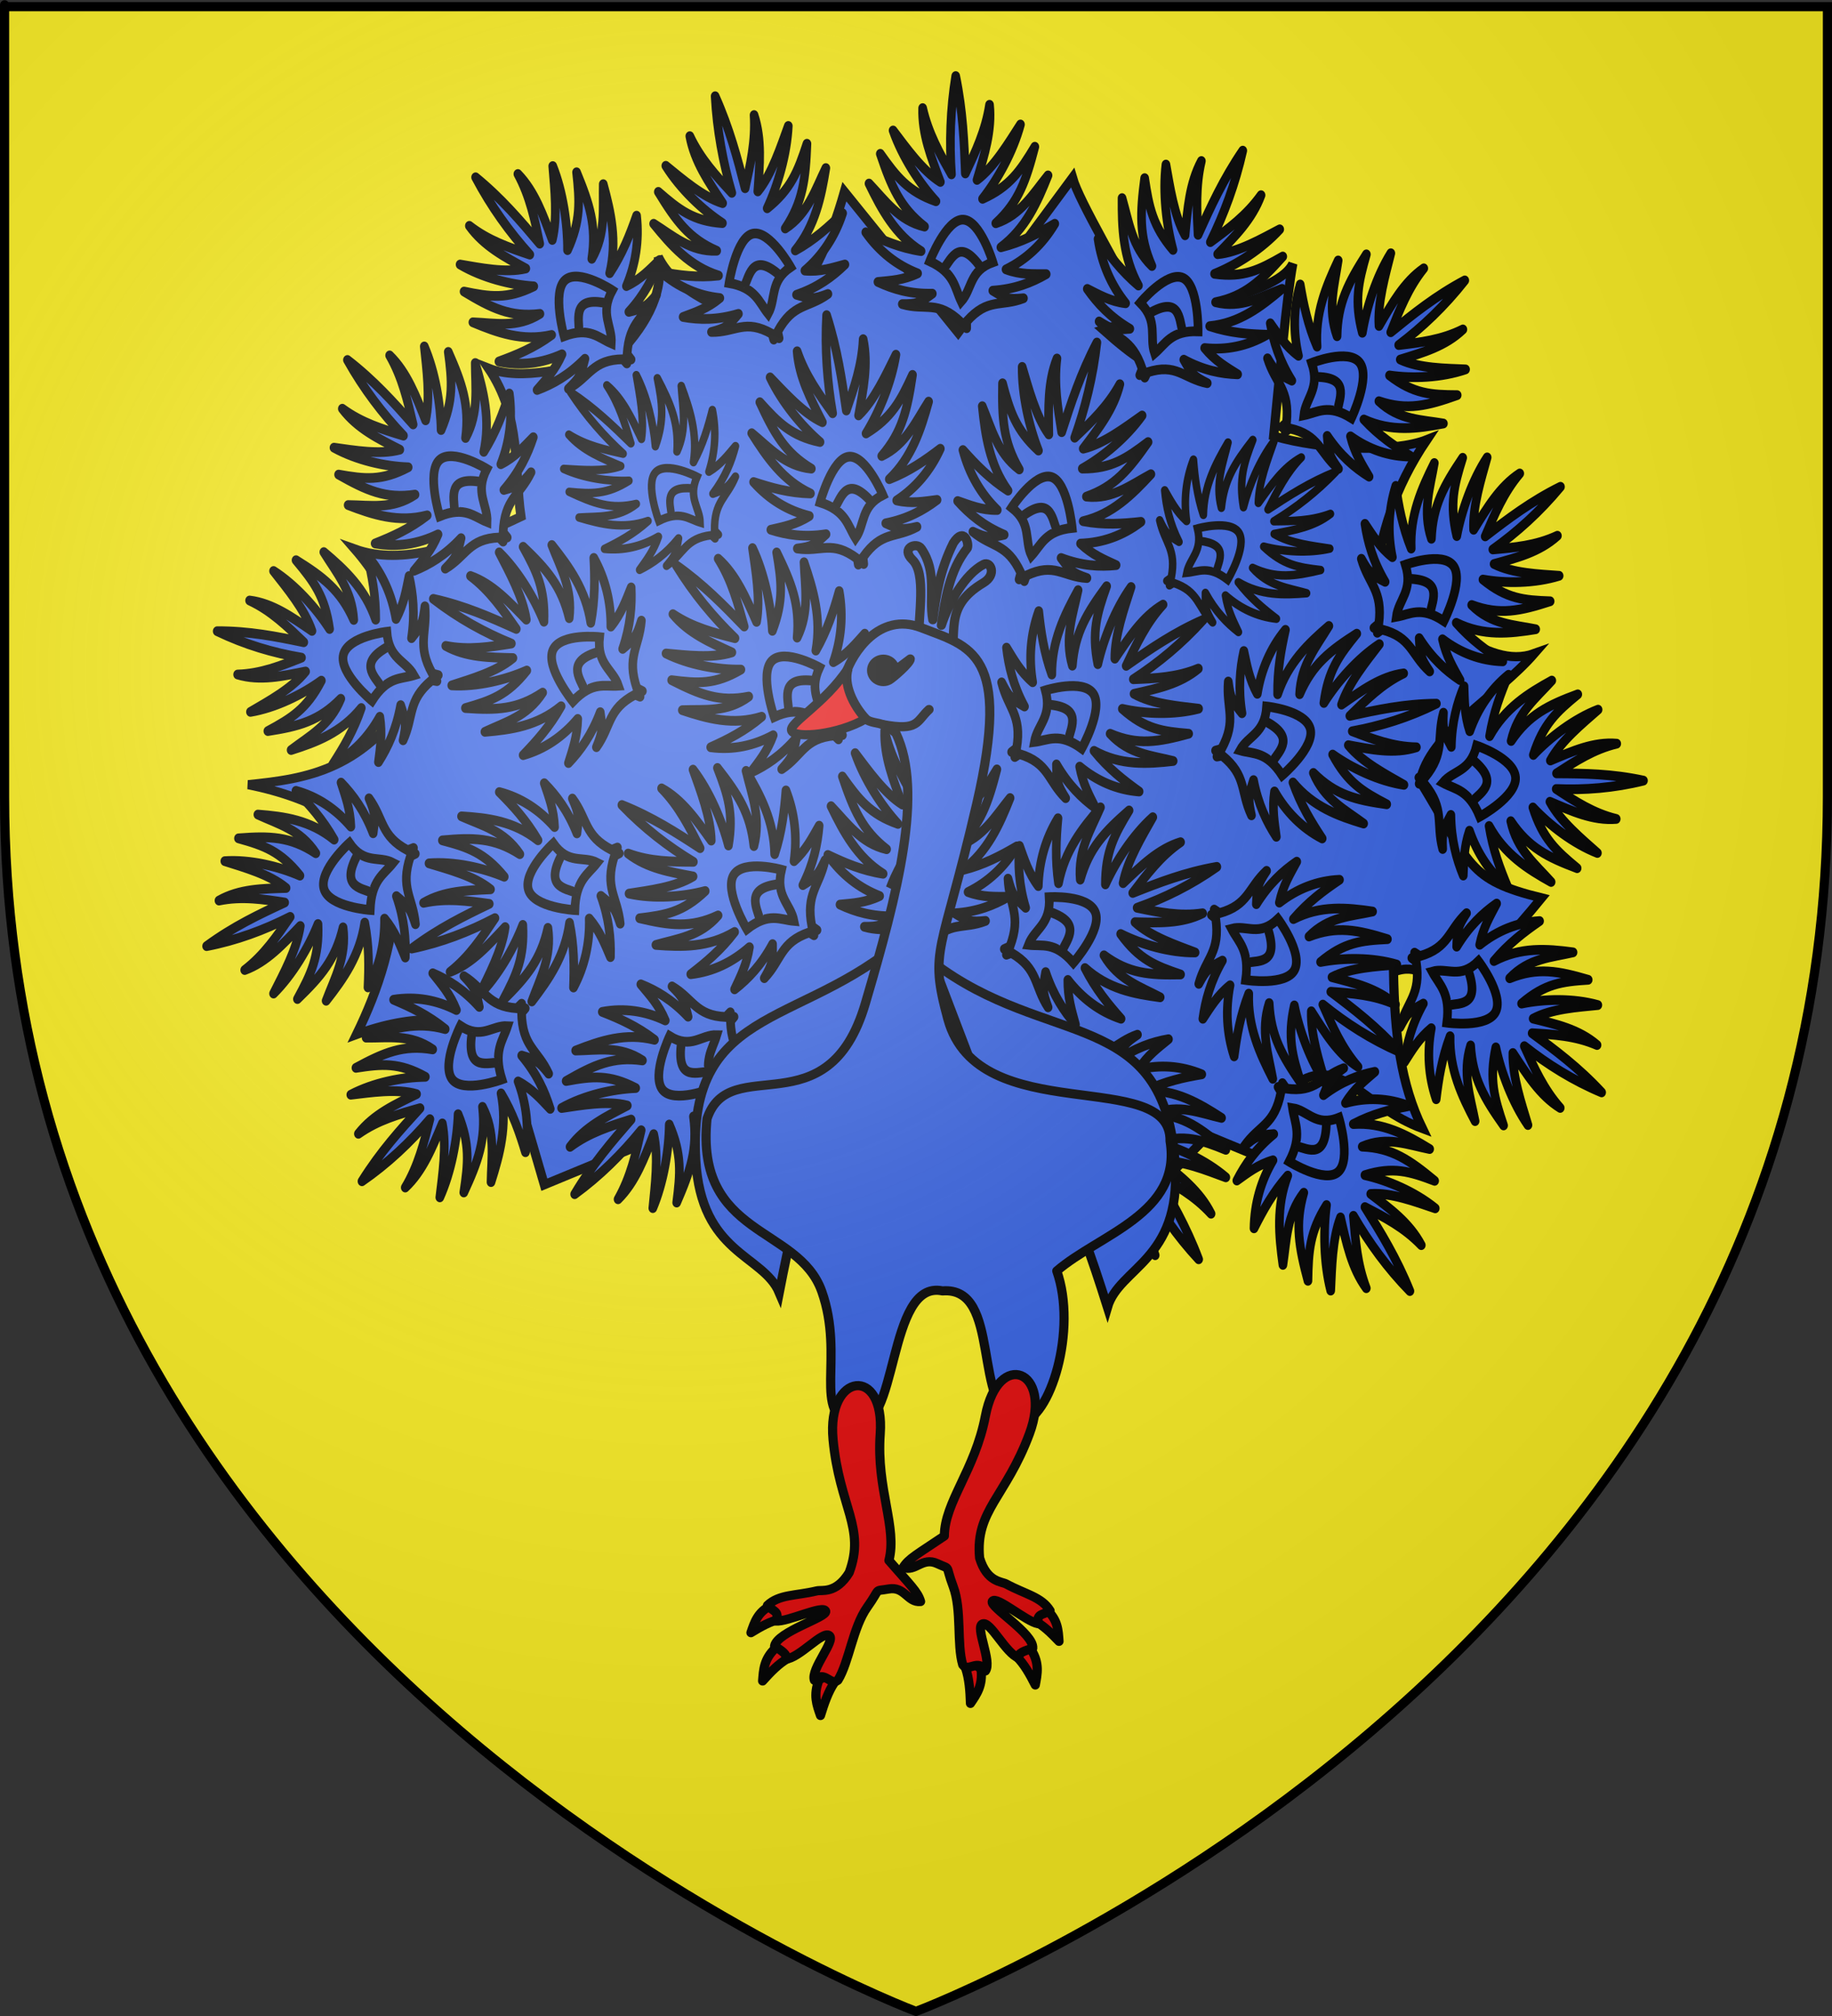 <?xml version="1.0" encoding="UTF-8" standalone="no"?>
<svg
   xmlns:dc="http://purl.org/dc/elements/1.1/"
   xmlns:cc="http://creativecommons.org/ns#"
   xmlns:rdf="http://www.w3.org/1999/02/22-rdf-syntax-ns#"
   xmlns:svg="http://www.w3.org/2000/svg"
   xmlns="http://www.w3.org/2000/svg"
   xmlns:xlink="http://www.w3.org/1999/xlink"
   xmlns:sodipodi="http://sodipodi.sourceforge.net/DTD/sodipodi-0.dtd"
   xmlns:inkscape="http://www.inkscape.org/namespaces/inkscape"
   inkscape:output_extension="org.inkscape.output.svg.inkscape"
   inkscape:export-ydpi="144"
   inkscape:export-xdpi="144"
   inkscape:export-filename="/Users/olivier/Desktop/Blason Rouge/Blason_Vide_3D.png"
   sodipodi:docname="Blason_ville_fr_Paray-le-Monial_(Saône-et-Loire).svg"
   inkscape:version="0.46"
   sodipodi:version="0.32"
   id="svg2"
   version="1.0"
   width="600"
   height="660">
  <rect width="100%" height="100%" fill="#333333" stroke="none"/>
  <sodipodi:namedview
     inkscape:window-height="1275"
     inkscape:window-width="1642"
     inkscape:pageshadow="2"
     inkscape:pageopacity="0.0"
     guidetolerance="10.0"
     gridtolerance="10.0"
     objecttolerance="10.0"
     borderopacity="1.0"
     bordercolor="#666666"
     pagecolor="#ffffff"
     id="base"
     showgrid="false"
     height="660px"
     inkscape:zoom="0.80454545"
     inkscape:cx="117.28813"
     inkscape:cy="302.12417"
     inkscape:window-x="2692"
     inkscape:window-y="132"
     inkscape:current-layer="layer4"
     inkscape:window-maximized="0" />
  <desc
     id="desc4">Flag of Canton of Valais (Wallis)</desc>
  <defs
     id="defs6">
    <linearGradient
       id="linearGradient2893">
      <stop
         style="stop-color:white;stop-opacity:0.314;"
         offset="0"
         id="stop2895" />
      <stop
         id="stop2897"
         offset="0.19"
         style="stop-color:white;stop-opacity:0.251;" />
      <stop
         style="stop-color:#6b6b6b;stop-opacity:0.125;"
         offset="0.6"
         id="stop2901" />
      <stop
         style="stop-color:black;stop-opacity:0.125;"
         offset="1"
         id="stop2899" />
    </linearGradient>
    <radialGradient
       inkscape:collect="always"
       xlink:href="#linearGradient2893"
       id="radialGradient3163"
       gradientUnits="userSpaceOnUse"
       gradientTransform="matrix(1.353,0,0,1.349,-77.629,-85.747)"
       cx="221.445"
       cy="226.331"
       fx="221.445"
       fy="226.331"
       r="300" />
  </defs>
  <g
     inkscape:groupmode="layer"
     id="layer3"
     inkscape:label="Fond écu"
     style="display:inline">
    <path
       id="path2855"
       style="fill:#fcef22;fill-opacity:1;fill-rule:evenodd;stroke:none;stroke-width:1px;stroke-linecap:butt;stroke-linejoin:miter;stroke-opacity:1;display:inline"
       d="M 300,658.5 C 300,658.5 598.5,546.18 598.5,260.728 C 598.5,-24.723 598.5,2.176 598.5,2.176 L 1.5,2.176 L 1.5,260.728 C 1.5,546.18 300,658.5 300,658.5 z"
       sodipodi:nodetypes="cccccc" />
  </g>
  <g
     inkscape:groupmode="layer"
     id="layer4"
     inkscape:label="Meubles">
    <g
       id="g4841"
       transform="translate(481.017,321.921)">
      <path
         d="M -204.46,-259.161 C -209.061,-243.084 -215.498,-227.644 -228.163,-214.587 C -244.46,-220.167 -259.811,-226.323 -265.452,-237.889 C -263.417,-227.253 -268.316,-216.616 -278.46,-205.981 C -294.531,-201.274 -310.266,-197.104 -321.024,-201.353 C -310.12,-185.178 -312.728,-168.976 -310.401,-152.801 C -330.109,-143.396 -349.127,-136.518 -364.817,-142.164 C -352.493,-127.999 -347.652,-112.615 -344.727,-96.941 C -361.327,-69.672 -380.472,-66.996 -399.721,-65.033 C -377.751,-60.631 -361.022,-51.07 -351.231,-34.505 C -351.583,-13.86 -357.168,2.121 -364.239,16.727 C -345.65,9.841 -330.08,10.576 -316.905,17.376 L -302.741,65.928 L -262.489,49.284 L -228.163,84.521 L -119.765,85.09 L -85.438,49.853 L -45.259,66.497 L -54.377,31.634 C -41.202,24.834 -33.755,40.641 -15.166,47.526 C -22.236,32.92 -24.268,16.94 -24.62,-3.705 C -8.229,-10.003 -14.413,18.927 23.87,-27.959 C -0.456,-33.915 0.707,-38.872 -15.893,-66.141 C -12.968,-81.815 9.134,-93.777 21.459,-107.942 C 5.769,-102.296 -11.218,-121.723 -30.926,-131.127 C -28.6,-147.302 -24.607,-161.793 -13.703,-177.968 C -24.462,-173.72 -47.811,-174.468 -63.883,-179.174 C -62.35,-194.373 -59.634,-224.974 -57.598,-235.609 C -63.239,-224.043 -103.467,-219.598 -119.765,-214.019 C -75.685,-174.73 -125.159,-247.649 -129.76,-263.726 L -167.219,-213.042 L -204.46,-259.161 z"
         style="fill:#3460e2;fill-opacity:1;fill-rule:evenodd;stroke:#000000;stroke-width:3;stroke-linecap:butt;stroke-linejoin:miter;stroke-miterlimit:4;stroke-dasharray:none;stroke-opacity:1"
         id="path3281" />
      <use
         transform="matrix(1.745,1.704,-1.517,1.961,-339.23,-1541.034)"
         id="use3228"
         x="0"
         y="0"
         width="744.094"
         height="1052.362"
         xlink:href="#g3217"
         style="fill:#3460e2;fill-opacity:1;stroke:#000000;stroke-width:1.224;stroke-miterlimit:4;stroke-dasharray:none;stroke-opacity:1" />
      <g
         transform="matrix(2.312,0,0,2.598,-1180.834,-1076.577)"
         id="g3400"
         style="fill:#3460e2;fill-opacity:1;stroke:#000000;stroke-width:1.224;stroke-miterlimit:4;stroke-dasharray:none;stroke-opacity:1">
        <use
           transform="matrix(-4.0243435e-2,-0.999,0.999,-4.0243435e-2,86.484,823.242)"
           id="use3246"
           x="0"
           y="0"
           width="744.094"
           height="1052.362"
           xlink:href="#g3217"
           style="fill:#3460e2;fill-opacity:1;stroke:#000000;stroke-width:1.224;stroke-miterlimit:4;stroke-dasharray:none;stroke-opacity:1" />
        <g
           transform="translate(-4.605,-5.629)"
           style="fill:#3460e2;fill-opacity:1;stroke:#000000;stroke-width:1.224;stroke-miterlimit:4;stroke-dasharray:none;stroke-opacity:1"
           id="g3217">
          <path
             d="M 385.594,317.031 C 385.843,319.866 386.305,323.509 385.531,326.344 C 384.271,323.307 383.076,320.24 380.656,318.031 C 382.375,320.861 383.048,323.837 383.75,326.812 C 381.065,323.966 378.355,321.125 374.668,318.445 C 376.864,322.146 379.466,325.339 382.344,328.188 C 379.416,327.306 376.503,326.45 373.781,324.562 C 375.839,327.112 378.827,328.495 381.781,329.938 C 378.905,330.538 375.283,329.858 372.469,329.438 C 375.631,331.094 379.655,332.01 382.906,332.188 C 379.12,333.848 376.676,333.519 373.031,332.844 C 376.883,334.917 379.606,336.11 383.781,335.656 C 380.529,337.476 377.416,336.825 374.281,336.719 C 377.767,338.019 381.318,339.158 385.438,338.312 C 382.921,339.952 380.434,340.857 377.969,341.656 C 381.069,342.234 384.043,341.895 386.906,340.75 C 385.932,342.729 384.637,343.946 383.375,345.25 C 385.595,344.516 387.854,343.402 390.156,341.312 C 389.564,343.403 389.383,343.745 387.812,345.094 C 390.87,343.563 391.239,341.406 395.562,341.375 L 396.094,341.906 C 396.093,341.715 396.089,341.553 396.094,341.375 C 396.286,341.381 396.481,341.393 396.688,341.406 L 396.125,340.75 C 396.436,336.499 398.577,336.226 400.281,333.281 C 398.839,334.767 398.498,334.942 396.375,335.406 C 398.6,333.235 399.852,331.046 400.719,328.875 C 399.34,330.055 398.066,331.304 396.031,332.156 C 397.348,329.368 397.858,326.41 397.469,323.281 C 396.521,325.693 395.446,328.119 393.656,330.531 C 394.75,326.47 393.837,322.87 392.75,319.312 C 392.666,322.448 393.138,325.583 391.125,328.719 C 391.831,324.579 390.805,321.783 388.969,317.812 C 389.422,321.491 389.575,323.946 387.688,327.625 C 387.708,324.369 387.055,320.288 385.594,317.031 z"
             style="fill:#3460e2;fill-opacity:1;fill-rule:evenodd;stroke:#000000;stroke-width:1.224;stroke-linecap:round;stroke-linejoin:round;stroke-miterlimit:4;stroke-dasharray:none;stroke-opacity:1"
             id="path2239" />
          <path
             d="M 387.358,331.391 C 385.458,332.884 387.199,338.467 387.199,338.467 C 390.805,337.268 392.037,338.66 393.892,339.371 C 394.045,337.148 392.209,335.671 394.029,332.689 C 394.029,332.689 389.257,329.899 387.358,331.391 z"
             style="fill:#3460e2;fill-opacity:1;fill-rule:evenodd;stroke:#000000;stroke-width:1.224;stroke-linecap:butt;stroke-linejoin:miter;stroke-miterlimit:4;stroke-dasharray:none;stroke-opacity:1"
             id="path2237" />
          <path
             d="M 389.34,338.028 C 389.254,335.944 388.509,333.451 393.178,334.318"
             style="fill:#3460e2;fill-opacity:1;fill-rule:evenodd;stroke:#000000;stroke-width:1.224;stroke-linecap:butt;stroke-linejoin:miter;stroke-miterlimit:4;stroke-dasharray:none;stroke-opacity:1"
             id="path3213" />
        </g>
        <use
           transform="matrix(1,-2.6745941e-2,2.6745941e-2,1,-26.524,32.918)"
           id="use3222"
           x="0"
           y="0"
           width="744.094"
           height="1052.362"
           xlink:href="#g3217"
           style="fill:#3460e2;fill-opacity:1;stroke:#000000;stroke-width:1.224;stroke-miterlimit:4;stroke-dasharray:none;stroke-opacity:1" />
        <use
           transform="matrix(0.889,0.458,-0.458,0.889,218.279,-144.981)"
           id="use3226"
           x="0"
           y="0"
           width="744.094"
           height="1052.362"
           xlink:href="#g3217"
           style="fill:#3460e2;fill-opacity:1;stroke:#000000;stroke-width:1.224;stroke-miterlimit:4;stroke-dasharray:none;stroke-opacity:1" />
        <use
           transform="matrix(0.908,-0.419,0.419,0.908,-103.013,236.961)"
           id="use3230"
           x="0"
           y="0"
           width="744.094"
           height="1052.362"
           xlink:href="#g3217"
           style="fill:#3460e2;fill-opacity:1;stroke:#000000;stroke-width:1.224;stroke-miterlimit:4;stroke-dasharray:none;stroke-opacity:1" />
        <use
           transform="matrix(0.826,0.563,-0.563,0.826,290.227,-136.545)"
           id="use3234"
           x="0"
           y="0"
           width="744.094"
           height="1052.362"
           xlink:href="#g3217"
           style="fill:#3460e2;fill-opacity:1;stroke:#000000;stroke-width:1.224;stroke-miterlimit:4;stroke-dasharray:none;stroke-opacity:1" />
        <use
           transform="matrix(0.807,-0.59,0.59,0.807,-149.745,335.909)"
           id="use3236"
           x="0"
           y="0"
           width="744.094"
           height="1052.362"
           xlink:href="#g3217"
           style="fill:#3460e2;fill-opacity:1;stroke:#000000;stroke-width:1.224;stroke-miterlimit:4;stroke-dasharray:none;stroke-opacity:1" />
        <use
           transform="matrix(0.357,-0.934,0.934,0.357,-92.326,643.664)"
           id="use3238"
           x="0"
           y="0"
           width="744.094"
           height="1052.362"
           xlink:href="#g3217"
           style="fill:#3460e2;fill-opacity:1;stroke:#000000;stroke-width:1.224;stroke-miterlimit:4;stroke-dasharray:none;stroke-opacity:1" />
        <use
           transform="matrix(-1.5460031e-2,-1,1,-1.5460031e-2,46.87,814.23)"
           id="use3240"
           x="0"
           y="0"
           width="744.094"
           height="1052.362"
           xlink:href="#g3217"
           style="fill:#3460e2;fill-opacity:1;stroke:#000000;stroke-width:1.224;stroke-miterlimit:4;stroke-dasharray:none;stroke-opacity:1" />
        <use
           transform="matrix(0.345,-0.938,0.938,0.345,-60.077,649.204)"
           id="use3242"
           x="0"
           y="0"
           width="744.094"
           height="1052.362"
           xlink:href="#g3217"
           style="fill:#3460e2;fill-opacity:1;stroke:#000000;stroke-width:1.224;stroke-miterlimit:4;stroke-dasharray:none;stroke-opacity:1" />
        <use
           transform="matrix(0.959,-0.284,0.284,0.959,-52.947,197.023)"
           id="use3244"
           x="0"
           y="0"
           width="744.094"
           height="1052.362"
           xlink:href="#g3217"
           style="fill:#3460e2;fill-opacity:1;stroke:#000000;stroke-width:1.224;stroke-miterlimit:4;stroke-dasharray:none;stroke-opacity:1" />
        <use
           transform="matrix(0.998,-6.863516e-2,6.863516e-2,0.998,7.684,74.911)"
           id="use3248"
           x="0"
           y="0"
           width="744.094"
           height="1052.362"
           xlink:href="#g3217"
           style="fill:#3460e2;fill-opacity:1;stroke:#000000;stroke-width:1.224;stroke-miterlimit:4;stroke-dasharray:none;stroke-opacity:1" />
        <use
           transform="matrix(0.863,-8.4368566e-2,8.4368566e-2,0.863,37.759,101.151)"
           id="use3252"
           x="0"
           y="0"
           width="744.094"
           height="1052.362"
           xlink:href="#g3217"
           style="fill:#3460e2;fill-opacity:1;stroke:#000000;stroke-width:1.412;stroke-miterlimit:4;stroke-dasharray:none;stroke-opacity:1" />
      </g>
      <use
         transform="matrix(-0.983,-0.209,-0.166,0.983,-364.808,-38.708)"
         id="use3418"
         x="0"
         y="0"
         width="744.094"
         height="1052.362"
         xlink:href="#g3400"
         style="fill:#3460e2;fill-opacity:1;stroke:#000000;stroke-width:1.224;stroke-miterlimit:4;stroke-dasharray:none;stroke-opacity:1" />
      <use
         height="660"
         width="600"
         transform="translate(-12.429,203.842)"
         id="use4839"
         xlink:href="#use3228"
         y="0"
         x="0" />
      <g
         transform="translate(-2.486,-325.65)"
         id="g4823">
        <path
           id="path3295"
           style="fill:#3460e2;fill-opacity:1;fill-rule:evenodd;stroke:#000000;stroke-width:3;stroke-linecap:round;stroke-linejoin:round;stroke-miterlimit:4;stroke-dasharray:none;stroke-opacity:1"
           d="M -167.576,219.569 C -164.271,211.622 -170.18,202.704 -156.472,194.544 C -151.927,191.839 -154.156,187.338 -156.355,188.477 C -162.47,191.644 -167.755,200.935 -170.222,208.426 C -169.03,200.473 -167.666,190.519 -161.722,183.159 C -161.082,181.513 -162.784,176.038 -166.303,181.514 C -170.655,190.277 -171.967,198.472 -173.029,206.619 C -174.409,198.947 -171.458,191.123 -176.824,183.297 C -178.372,181.04 -183.658,183.14 -179.708,186.981 C -175.058,191.502 -177.777,204.835 -177.691,214.223 L -172.07,224.194 C -172.07,224.194 -170.809,227.344 -167.576,219.569 z" />
        <path
           id="path3200"
           style="fill:#3460e2;fill-opacity:1;fill-rule:evenodd;stroke:#000000;stroke-width:3;stroke-linecap:butt;stroke-linejoin:miter;stroke-miterlimit:4;stroke-dasharray:none;stroke-opacity:1"
           d="M -179.315,308.03 C -213.37,340.957 -253.635,330.799 -250.668,383.471 C -248.929,414.354 -228.601,414.398 -223.321,426.908 C -216.413,391.415 -212.352,378.208 -199.902,388.716 L -179.315,308.03 z"
           sodipodi:nodetypes="csccc" />
        <use
           x="0"
           y="0"
           xlink:href="#path3200"
           id="use4821"
           transform="matrix(-0.993,0.114,0.114,0.993,-386.25,33.235)"
           width="600"
           height="660" />
        <path
           id="path3202"
           style="fill:#3460e2;fill-opacity:1;fill-rule:evenodd;stroke:#000000;stroke-width:3;stroke-linecap:round;stroke-linejoin:round;stroke-miterlimit:4;stroke-dasharray:none;stroke-opacity:1"
           d="M -169.878,426.345 C -150.107,424.768 -160.586,464.926 -144.616,469.757 C -134.379,468.33 -125.671,438.915 -132.425,419.815 C -118.546,407.838 -91.394,400.987 -95.32,377.292 C -94.891,352.632 -158.173,373.763 -168.103,337.334 C -174.418,314.166 -170.158,316.607 -158.641,266.869 C -147.145,217.221 -160.716,215.489 -176.803,209.238 C -190.816,203.793 -199.434,218.045 -201.357,223.862 C -206.908,232.086 -202.575,234.331 -198.103,236.492 C -192.63,242.602 -191.085,238.217 -185.087,243.804 C -175.985,263.054 -184.394,295.844 -195.14,332.303 C -207.381,373.837 -239.566,347.796 -246.981,370.016 C -250.858,408.788 -217.095,404.886 -209.404,426.49 C -201.712,448.094 -212.832,466.916 -198.814,470.103 C -184.038,473.462 -188.235,422.483 -169.878,426.345 z"
           sodipodi:nodetypes="ccccssscccscssc" />
        <path
           id="path3285"
           style="fill:#000000;fill-opacity:1;fill-rule:evenodd;stroke:#000000;stroke-width:3;stroke-linecap:round;stroke-linejoin:round;stroke-miterlimit:4;stroke-dasharray:none;stroke-dashoffset:0;stroke-opacity:1"
           d="M -180.411,219.468 C -180.409,220.776 -186.113,225.713 -187.304,226.368 C -188.494,227.022 -189.962,227.022 -191.152,226.368 C -192.343,225.713 -193.076,224.504 -193.074,223.197 C -193.076,221.89 -192.343,220.681 -191.152,220.027 C -189.962,219.372 -188.494,219.372 -187.304,220.027 C -186.113,220.681 -185.38,221.89 -185.382,223.197 L -180.411,219.468 z"
           sodipodi:nodetypes="cssssscc" />
        <path
           id="path3205"
           style="fill:#e20909;fill-opacity:1;fill-rule:evenodd;stroke:#000000;stroke-width:3;stroke-linecap:butt;stroke-linejoin:miter;stroke-miterlimit:4;stroke-dasharray:none;stroke-opacity:1"
           d="M -200.747,222.565 C -208.398,234.203 -220.44,240.514 -219.236,242.995 C -217.974,245.597 -203.936,244.288 -194.988,239.047 C -199.078,234.63 -202.427,227.739 -200.747,222.565 z" />
        <path
           id="path3207"
           style="fill:#3460e2;fill-opacity:1;fill-rule:evenodd;stroke:#000000;stroke-width:3;stroke-linecap:round;stroke-linejoin:round;stroke-miterlimit:4;stroke-dasharray:none;stroke-opacity:1"
           d="M -189.473,240.926 C -177.503,243.182 -178.455,239.827 -174.263,236.012" />
        <g
           id="g4812"
           transform="translate(149.153,-125.537)">
          <g
             id="g4806">
            <path
               id="path3214"
               style="fill:#e20909;fill-opacity:1;fill-rule:evenodd;stroke:#000000;stroke-width:3;stroke-linecap:round;stroke-linejoin:round;stroke-miterlimit:4;stroke-dasharray:none;stroke-opacity:1"
               d="M -375.087,654.8 C -372.683,655.422 -372.413,656.449 -371.981,659.287 C -375.235,659.97 -378.489,661.778 -381.743,663.774 C -380.555,660.323 -379.559,657.022 -375.087,654.8 z" />
            <path
               id="path3566"
               style="fill:#e20909;fill-opacity:1;fill-rule:evenodd;stroke:#000000;stroke-width:3;stroke-linecap:round;stroke-linejoin:round;stroke-miterlimit:4;stroke-dasharray:none;stroke-opacity:1"
               d="M -373.756,668.88 C -371.292,668.725 -370.779,669.627 -369.66,672.217 C -372.615,673.892 -375.292,676.646 -377.922,679.582 C -377.637,675.896 -377.5,672.414 -373.756,668.88 z" />
            <path
               id="path3217"
               style="fill:#e20909;fill-opacity:1;fill-rule:evenodd;stroke:#000000;stroke-width:3;stroke-linecap:round;stroke-linejoin:round;stroke-miterlimit:4;stroke-dasharray:none;stroke-opacity:1"
               d="M -359.449,679.221 C -357.302,677.855 -356.486,678.408 -354.461,680.172 C -356.45,683.145 -357.762,686.948 -358.961,690.889 C -360.16,687.443 -361.411,684.253 -359.449,679.221 z" />
            <path
               id="path4802"
               style="fill:#e20909;fill-opacity:1;fill-rule:evenodd;stroke:#000000;stroke-width:3;stroke-linecap:round;stroke-linejoin:round;stroke-miterlimit:4;stroke-dasharray:none;stroke-opacity:1"
               d="M -376.335,654.843 C -374.517,656.834 -372.219,656.765 -373.615,659.959 C -369.769,660.342 -357.948,654.506 -357.264,656.75 C -356.657,658.743 -373.181,663.422 -374.004,668.171 C -371.814,669.603 -369.406,671.036 -370.46,672.468 C -365.875,672.136 -358.3,663.065 -356.081,664.726 C -353.862,666.388 -362.289,675.694 -360.958,679.35 C -357.527,675.929 -355.772,681.315 -353.266,679.35 C -349.568,673.368 -348.389,662.068 -343.656,655.42 C -338.923,648.773 -341.805,650.38 -336.634,649.471 C -331.324,648.538 -330.469,654.006 -326.181,653.568 C -327.115,650.34 -329.568,648.181 -336.556,640.131 C -333.746,629.33 -340.706,616.773 -339.405,598.745 C -337.78,576.245 -356.949,578.464 -354.847,600.566 C -352.749,622.629 -344.109,629.48 -349.573,644.12 C -353.977,651.221 -358.523,649.66 -360.223,650.102 C -367.121,651.748 -372.489,651.187 -376.335,654.843 z"
               sodipodi:nodetypes="ccsccsccssccssccc" />
          </g>
        </g>
        <use
           x="0"
           y="0"
           xlink:href="#g4812"
           id="use4819"
           transform="matrix(-0.966,-0.258,-0.258,0.966,-217.509,-38.874)"
           width="600"
           height="660" />
      </g>
    </g>
  </g>
  <g
     inkscape:groupmode="layer"
     id="layer2"
     inkscape:label="Reflet final"
     sodipodi:insensitive="true">
    <path
       sodipodi:nodetypes="cccccc"
       d="M 300,658.5 C 300,658.5 598.5,546.18 598.5,260.728 C 598.5,-24.723 598.5,2.176 598.5,2.176 L 1.5,2.176 L 1.5,260.728 C 1.5,546.18 300,658.5 300,658.5 z "
       style="opacity:1;fill:url(#radialGradient3163);fill-opacity:1;fill-rule:evenodd;stroke:none;stroke-width:1px;stroke-linecap:butt;stroke-linejoin:miter;stroke-opacity:1"
       id="path2875"
       inkscape:export-xdpi="144"
       inkscape:export-ydpi="144" />
  </g>
  <g
     inkscape:groupmode="layer"
     id="layer1"
     inkscape:label="Contour final"
     sodipodi:insensitive="true">
    <path
       sodipodi:nodetypes="cccccc"
       d="M 300,658.5 C 300,658.5 1.5,546.18 1.5,260.728 C 1.5,-24.723 1.5,2.176 1.5,2.176 L 598.5,2.176 L 598.5,260.728 C 598.5,546.18 300,658.5 300,658.5 z "
       style="opacity:1;fill:none;fill-opacity:1;fill-rule:evenodd;stroke:#000000;stroke-width:3;stroke-linecap:butt;stroke-linejoin:miter;stroke-miterlimit:4;stroke-dasharray:none;stroke-opacity:1"
       id="path1411"
       inkscape:export-xdpi="144"
       inkscape:export-ydpi="144" />
  </g>
</svg>

